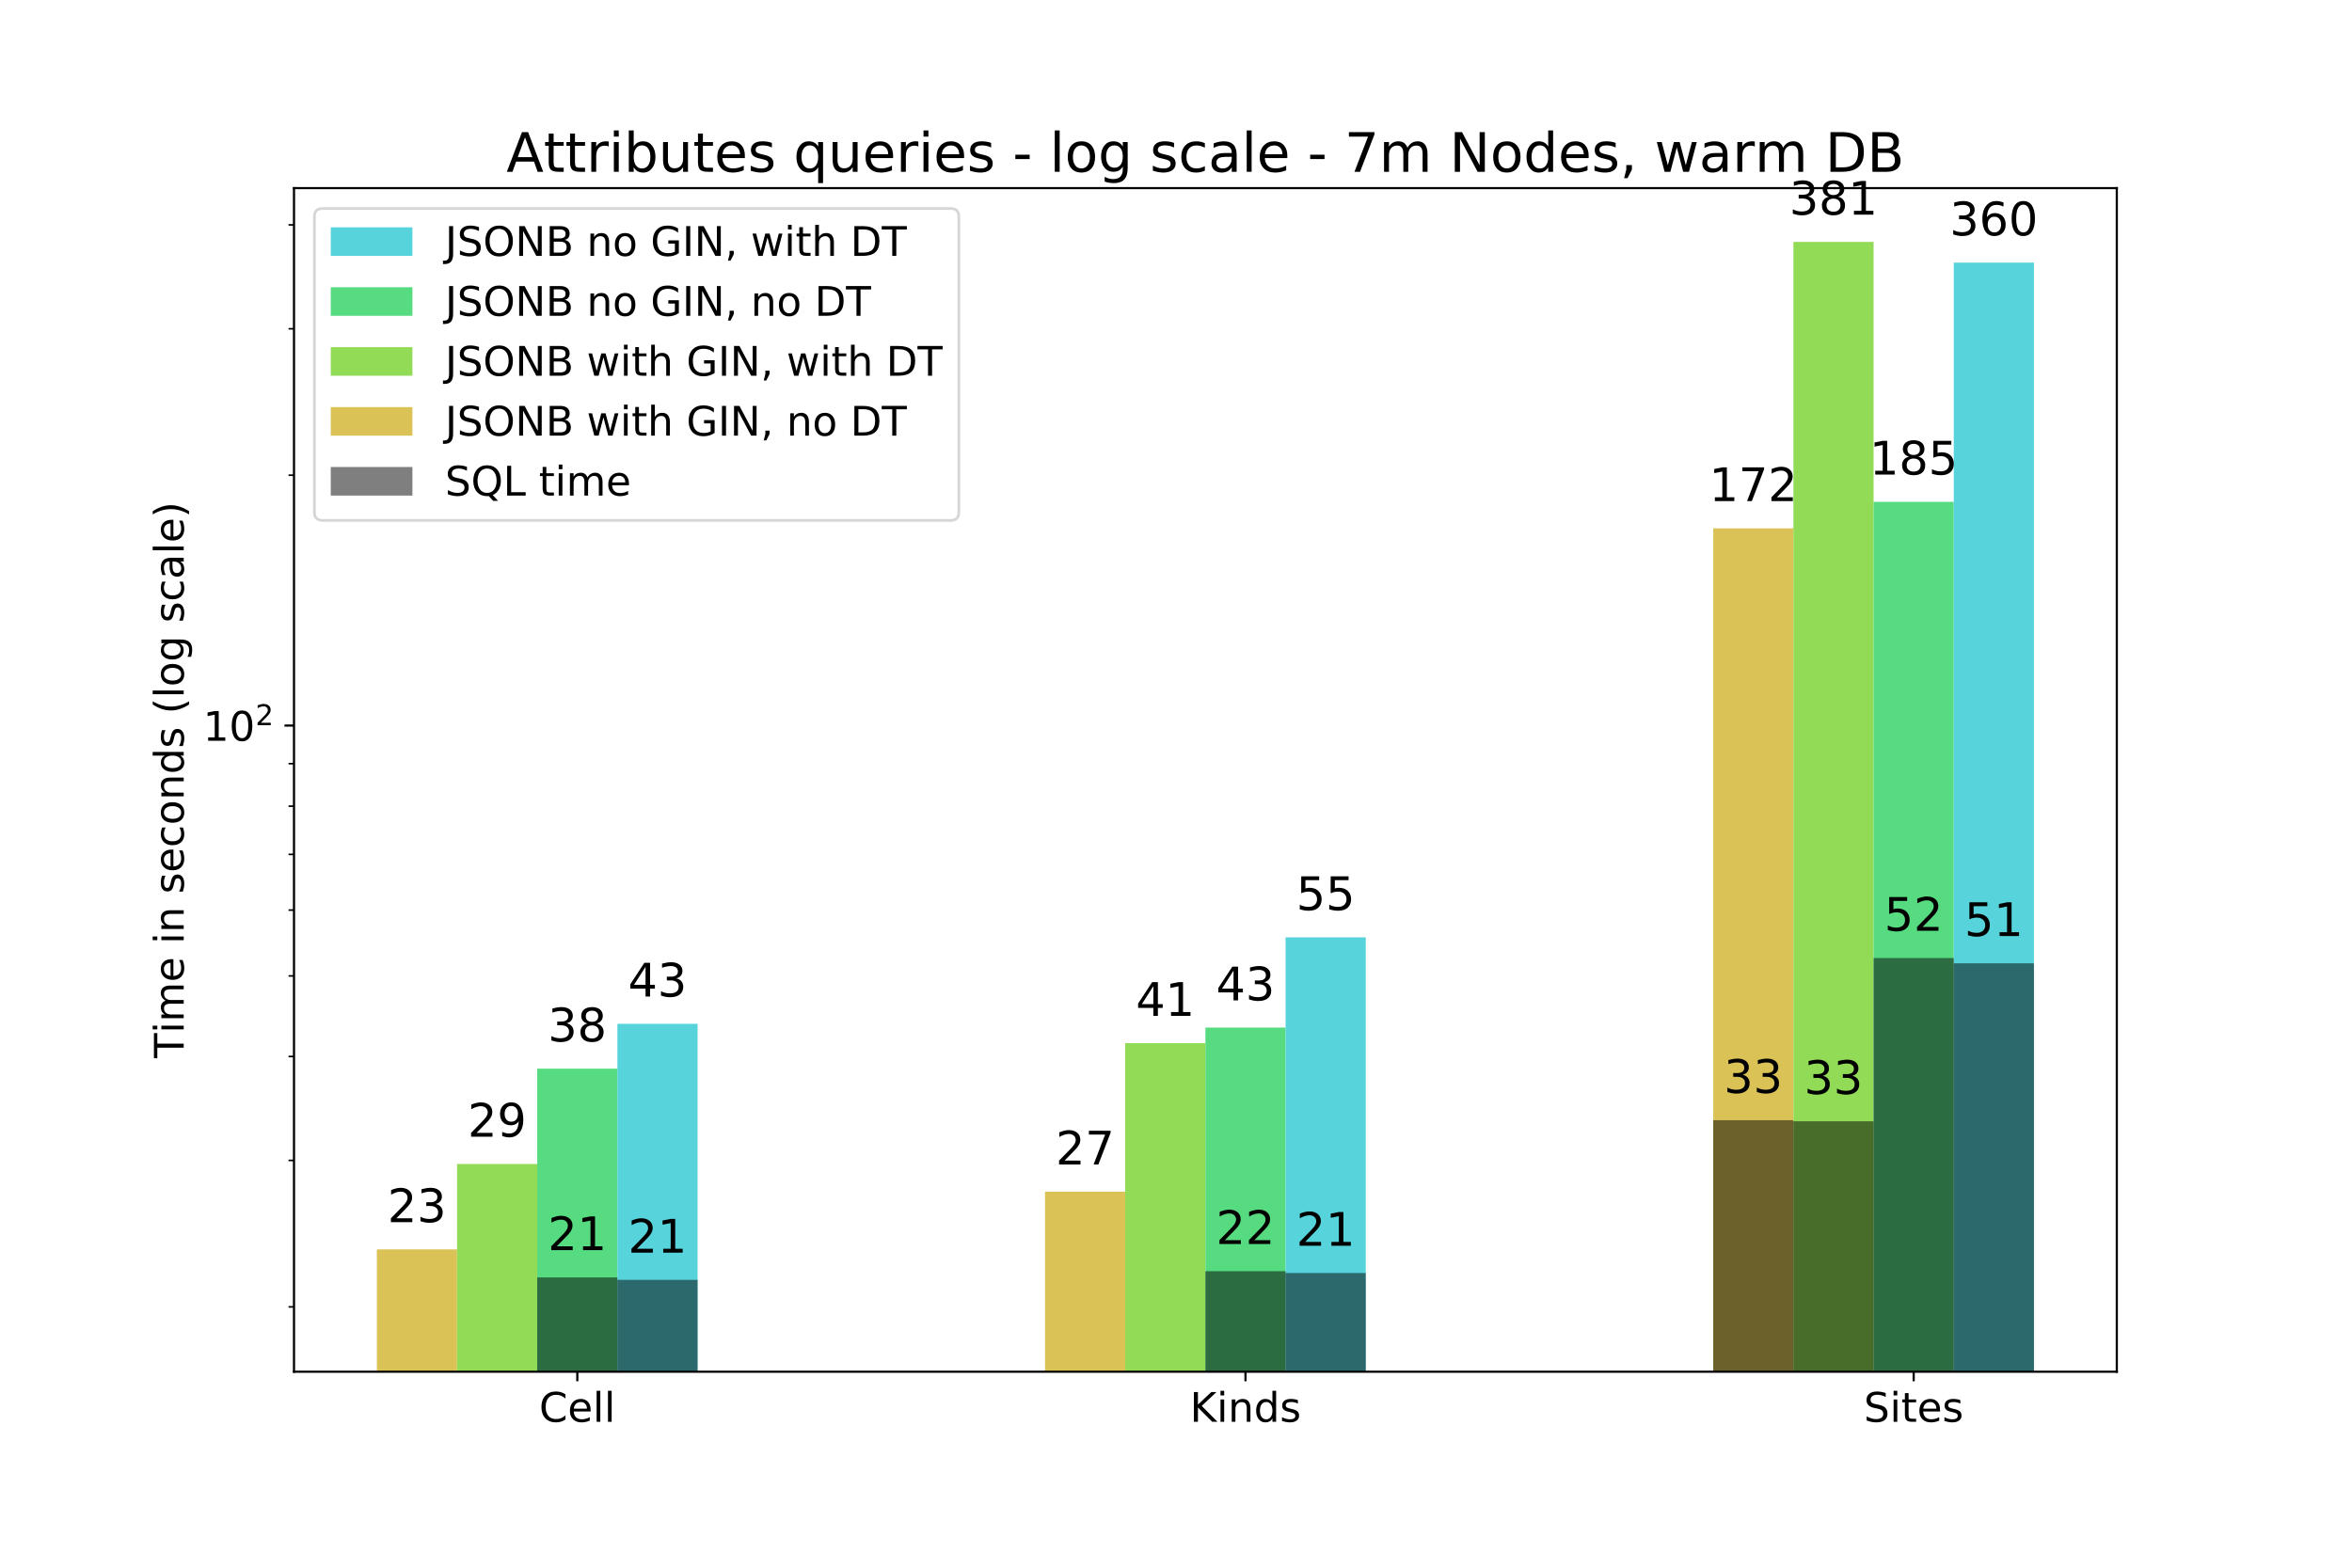 <?xml version="1.0" encoding="utf-8" standalone="no"?>
<!DOCTYPE svg PUBLIC "-//W3C//DTD SVG 1.1//EN"
  "http://www.w3.org/Graphics/SVG/1.1/DTD/svg11.dtd">
<!-- Created with matplotlib (http://matplotlib.org/) -->
<svg height="576pt" version="1.1" viewBox="0 0 864 576" width="864pt" xmlns="http://www.w3.org/2000/svg" xmlns:xlink="http://www.w3.org/1999/xlink">
 <defs>
  <style type="text/css">
*{stroke-linecap:butt;stroke-linejoin:round;}
  </style>
 </defs>
 <g id="figure_1">
  <g id="patch_1">
   <path d="M 0 576 
L 864 576 
L 864 0 
L 0 0 
z
" style="fill:#ffffff;"/>
  </g>
  <g id="axes_1">
   <g id="patch_2">
    <path d="M 108 504 
L 777.6 504 
L 777.6 69.12 
L 108 69.12 
z
" style="fill:#ffffff;"/>
   </g>
   <g id="patch_3">
    <path clip-path="url(#p2e374f2693)" d="M 138.436 306445.482 
L 167.891 306445.482 
L 167.891 459.052 
L 138.436 459.052 
z
" style="fill:#dbc257;"/>
   </g>
   <g id="patch_4">
    <path clip-path="url(#p2e374f2693)" d="M 383.891 306445.482 
L 413.345 306445.482 
L 413.345 437.856 
L 383.891 437.856 
z
" style="fill:#dbc257;"/>
   </g>
   <g id="patch_5">
    <path clip-path="url(#p2e374f2693)" d="M 629.345 306445.482 
L 658.8 306445.482 
L 658.8 194.124 
L 629.345 194.124 
z
" style="fill:#dbc257;"/>
   </g>
   <g id="patch_6">
    <path clip-path="url(#p2e374f2693)" d="M 167.891 306445.482 
L 197.345 306445.482 
L 197.345 427.662 
L 167.891 427.662 
z
" style="fill:#91db57;"/>
   </g>
   <g id="patch_7">
    <path clip-path="url(#p2e374f2693)" d="M 413.345 306445.482 
L 442.8 306445.482 
L 442.8 383.265 
L 413.345 383.265 
z
" style="fill:#91db57;"/>
   </g>
   <g id="patch_8">
    <path clip-path="url(#p2e374f2693)" d="M 658.8 306445.482 
L 688.255 306445.482 
L 688.255 88.887 
L 658.8 88.887 
z
" style="fill:#91db57;"/>
   </g>
   <g id="patch_9">
    <path clip-path="url(#p2e374f2693)" d="M 197.345 306445.482 
L 226.8 306445.482 
L 226.8 392.656 
L 197.345 392.656 
z
" style="fill:#57db80;"/>
   </g>
   <g id="patch_10">
    <path clip-path="url(#p2e374f2693)" d="M 442.8 306445.482 
L 472.255 306445.482 
L 472.255 377.566 
L 442.8 377.566 
z
" style="fill:#57db80;"/>
   </g>
   <g id="patch_11">
    <path clip-path="url(#p2e374f2693)" d="M 688.255 306445.482 
L 717.709 306445.482 
L 717.709 184.377 
L 688.255 184.377 
z
" style="fill:#57db80;"/>
   </g>
   <g id="patch_12">
    <path clip-path="url(#p2e374f2693)" d="M 226.8 306445.482 
L 256.255 306445.482 
L 256.255 376.17 
L 226.8 376.17 
z
" style="fill:#57d3db;"/>
   </g>
   <g id="patch_13">
    <path clip-path="url(#p2e374f2693)" d="M 472.255 306445.482 
L 501.709 306445.482 
L 501.709 344.39 
L 472.255 344.39 
z
" style="fill:#57d3db;"/>
   </g>
   <g id="patch_14">
    <path clip-path="url(#p2e374f2693)" d="M 717.709 306445.482 
L 747.164 306445.482 
L 747.164 96.495 
L 717.709 96.495 
z
" style="fill:#57d3db;"/>
   </g>
   <g id="patch_15">
    <path clip-path="url(#p2e374f2693)" d="M 138.436 306445.482 
L 167.891 306445.482 
L 167.891 638.998 
L 138.436 638.998 
z
" style="opacity:0.5;"/>
   </g>
   <g id="patch_16">
    <path clip-path="url(#p2e374f2693)" d="M 383.891 306445.482 
L 413.345 306445.482 
L 413.345 647.64 
L 383.891 647.64 
z
" style="opacity:0.5;"/>
   </g>
   <g id="patch_17">
    <path clip-path="url(#p2e374f2693)" d="M 629.345 306445.482 
L 658.8 306445.482 
L 658.8 411.584 
L 629.345 411.584 
z
" style="opacity:0.5;"/>
   </g>
   <g id="patch_18">
    <path clip-path="url(#p2e374f2693)" d="M 167.891 306445.482 
L 197.345 306445.482 
L 197.345 639.618 
L 167.891 639.618 
z
" style="opacity:0.5;"/>
   </g>
   <g id="patch_19">
    <path clip-path="url(#p2e374f2693)" d="M 413.345 306445.482 
L 442.8 306445.482 
L 442.8 641.357 
L 413.345 641.357 
z
" style="opacity:0.5;"/>
   </g>
   <g id="patch_20">
    <path clip-path="url(#p2e374f2693)" d="M 658.8 306445.482 
L 688.255 306445.482 
L 688.255 411.969 
L 658.8 411.969 
z
" style="opacity:0.5;"/>
   </g>
   <g id="patch_21">
    <path clip-path="url(#p2e374f2693)" d="M 197.345 306445.482 
L 226.8 306445.482 
L 226.8 469.339 
L 197.345 469.339 
z
" style="opacity:0.5;"/>
   </g>
   <g id="patch_22">
    <path clip-path="url(#p2e374f2693)" d="M 442.8 306445.482 
L 472.255 306445.482 
L 472.255 467.072 
L 442.8 467.072 
z
" style="opacity:0.5;"/>
   </g>
   <g id="patch_23">
    <path clip-path="url(#p2e374f2693)" d="M 688.255 306445.482 
L 717.709 306445.482 
L 717.709 352.002 
L 688.255 352.002 
z
" style="opacity:0.5;"/>
   </g>
   <g id="patch_24">
    <path clip-path="url(#p2e374f2693)" d="M 226.8 306445.482 
L 256.255 306445.482 
L 256.255 470.251 
L 226.8 470.251 
z
" style="opacity:0.5;"/>
   </g>
   <g id="patch_25">
    <path clip-path="url(#p2e374f2693)" d="M 472.255 306445.482 
L 501.709 306445.482 
L 501.709 467.726 
L 472.255 467.726 
z
" style="opacity:0.5;"/>
   </g>
   <g id="patch_26">
    <path clip-path="url(#p2e374f2693)" d="M 717.709 306445.482 
L 747.164 306445.482 
L 747.164 353.932 
L 717.709 353.932 
z
" style="opacity:0.5;"/>
   </g>
   <g id="matplotlib.axis_1">
    <g id="xtick_1">
     <g id="line2d_1">
      <defs>
       <path d="M 0 0 
L 0 3.5 
" id="m1b5b716f16" style="stroke:#000000;stroke-width:0.8;"/>
      </defs>
      <g>
       <use style="stroke:#000000;stroke-width:0.8;" x="212.073" xlink:href="#m1b5b716f16" y="504"/>
      </g>
     </g>
     <g id="text_1">
      <!-- Cell -->
      <defs>
       <path d="M 64.406 67.281 
L 64.406 56.891 
Q 59.422 61.531 53.781 63.812 
Q 48.141 66.109 41.797 66.109 
Q 29.297 66.109 22.656 58.469 
Q 16.016 50.828 16.016 36.375 
Q 16.016 21.969 22.656 14.328 
Q 29.297 6.688 41.797 6.688 
Q 48.141 6.688 53.781 8.984 
Q 59.422 11.281 64.406 15.922 
L 64.406 5.609 
Q 59.234 2.094 53.438 0.328 
Q 47.656 -1.422 41.219 -1.422 
Q 24.656 -1.422 15.125 8.703 
Q 5.609 18.844 5.609 36.375 
Q 5.609 53.953 15.125 64.078 
Q 24.656 74.219 41.219 74.219 
Q 47.75 74.219 53.531 72.484 
Q 59.328 70.75 64.406 67.281 
z
" id="DejaVuSans-43"/>
       <path d="M 56.203 29.594 
L 56.203 25.203 
L 14.891 25.203 
Q 15.484 15.922 20.484 11.062 
Q 25.484 6.203 34.422 6.203 
Q 39.594 6.203 44.453 7.469 
Q 49.312 8.734 54.109 11.281 
L 54.109 2.781 
Q 49.266 0.734 44.188 -0.344 
Q 39.109 -1.422 33.891 -1.422 
Q 20.797 -1.422 13.156 6.188 
Q 5.516 13.812 5.516 26.812 
Q 5.516 40.234 12.766 48.109 
Q 20.016 56 32.328 56 
Q 43.359 56 49.781 48.891 
Q 56.203 41.797 56.203 29.594 
z
M 47.219 32.234 
Q 47.125 39.594 43.094 43.984 
Q 39.062 48.391 32.422 48.391 
Q 24.906 48.391 20.391 44.141 
Q 15.875 39.891 15.188 32.172 
z
" id="DejaVuSans-65"/>
       <path d="M 9.422 75.984 
L 18.406 75.984 
L 18.406 0 
L 9.422 0 
z
" id="DejaVuSans-6c"/>
      </defs>
      <g transform="translate(198.054 522.398)scale(0.15 -0.15)">
       <use xlink:href="#DejaVuSans-43"/>
       <use x="69.824" xlink:href="#DejaVuSans-65"/>
       <use x="131.348" xlink:href="#DejaVuSans-6c"/>
       <use x="159.131" xlink:href="#DejaVuSans-6c"/>
      </g>
     </g>
    </g>
    <g id="xtick_2">
     <g id="line2d_2">
      <g>
       <use style="stroke:#000000;stroke-width:0.8;" x="457.527" xlink:href="#m1b5b716f16" y="504"/>
      </g>
     </g>
     <g id="text_2">
      <!-- Kinds -->
      <defs>
       <path d="M 9.812 72.906 
L 19.672 72.906 
L 19.672 42.094 
L 52.391 72.906 
L 65.094 72.906 
L 28.906 38.922 
L 67.672 0 
L 54.688 0 
L 19.672 35.109 
L 19.672 0 
L 9.812 0 
z
" id="DejaVuSans-4b"/>
       <path d="M 9.422 54.688 
L 18.406 54.688 
L 18.406 0 
L 9.422 0 
z
M 9.422 75.984 
L 18.406 75.984 
L 18.406 64.594 
L 9.422 64.594 
z
" id="DejaVuSans-69"/>
       <path d="M 54.891 33.016 
L 54.891 0 
L 45.906 0 
L 45.906 32.719 
Q 45.906 40.484 42.875 44.328 
Q 39.844 48.188 33.797 48.188 
Q 26.516 48.188 22.312 43.547 
Q 18.109 38.922 18.109 30.906 
L 18.109 0 
L 9.078 0 
L 9.078 54.688 
L 18.109 54.688 
L 18.109 46.188 
Q 21.344 51.125 25.703 53.562 
Q 30.078 56 35.797 56 
Q 45.219 56 50.047 50.172 
Q 54.891 44.344 54.891 33.016 
z
" id="DejaVuSans-6e"/>
       <path d="M 45.406 46.391 
L 45.406 75.984 
L 54.391 75.984 
L 54.391 0 
L 45.406 0 
L 45.406 8.203 
Q 42.578 3.328 38.25 0.953 
Q 33.938 -1.422 27.875 -1.422 
Q 17.969 -1.422 11.734 6.484 
Q 5.516 14.406 5.516 27.297 
Q 5.516 40.188 11.734 48.094 
Q 17.969 56 27.875 56 
Q 33.938 56 38.25 53.625 
Q 42.578 51.266 45.406 46.391 
z
M 14.797 27.297 
Q 14.797 17.391 18.875 11.75 
Q 22.953 6.109 30.078 6.109 
Q 37.203 6.109 41.297 11.75 
Q 45.406 17.391 45.406 27.297 
Q 45.406 37.203 41.297 42.844 
Q 37.203 48.484 30.078 48.484 
Q 22.953 48.484 18.875 42.844 
Q 14.797 37.203 14.797 27.297 
z
" id="DejaVuSans-64"/>
       <path d="M 44.281 53.078 
L 44.281 44.578 
Q 40.484 46.531 36.375 47.5 
Q 32.281 48.484 27.875 48.484 
Q 21.188 48.484 17.844 46.438 
Q 14.5 44.391 14.5 40.281 
Q 14.5 37.156 16.891 35.375 
Q 19.281 33.594 26.516 31.984 
L 29.594 31.297 
Q 39.156 29.25 43.188 25.516 
Q 47.219 21.781 47.219 15.094 
Q 47.219 7.469 41.188 3.016 
Q 35.156 -1.422 24.609 -1.422 
Q 20.219 -1.422 15.453 -0.562 
Q 10.688 0.297 5.422 2 
L 5.422 11.281 
Q 10.406 8.688 15.234 7.391 
Q 20.062 6.109 24.812 6.109 
Q 31.156 6.109 34.562 8.281 
Q 37.984 10.453 37.984 14.406 
Q 37.984 18.062 35.516 20.016 
Q 33.062 21.969 24.703 23.781 
L 21.578 24.516 
Q 13.234 26.266 9.516 29.906 
Q 5.812 33.547 5.812 39.891 
Q 5.812 47.609 11.281 51.797 
Q 16.75 56 26.812 56 
Q 31.781 56 36.172 55.266 
Q 40.578 54.547 44.281 53.078 
z
" id="DejaVuSans-73"/>
      </defs>
      <g transform="translate(437.104 522.398)scale(0.15 -0.15)">
       <use xlink:href="#DejaVuSans-4b"/>
       <use x="65.576" xlink:href="#DejaVuSans-69"/>
       <use x="93.359" xlink:href="#DejaVuSans-6e"/>
       <use x="156.738" xlink:href="#DejaVuSans-64"/>
       <use x="220.215" xlink:href="#DejaVuSans-73"/>
      </g>
     </g>
    </g>
    <g id="xtick_3">
     <g id="line2d_3">
      <g>
       <use style="stroke:#000000;stroke-width:0.8;" x="702.982" xlink:href="#m1b5b716f16" y="504"/>
      </g>
     </g>
     <g id="text_3">
      <!-- Sites -->
      <defs>
       <path d="M 53.516 70.516 
L 53.516 60.891 
Q 47.906 63.578 42.922 64.891 
Q 37.938 66.219 33.297 66.219 
Q 25.25 66.219 20.875 63.094 
Q 16.5 59.969 16.5 54.203 
Q 16.5 49.359 19.406 46.891 
Q 22.312 44.438 30.422 42.922 
L 36.375 41.703 
Q 47.406 39.594 52.656 34.297 
Q 57.906 29 57.906 20.125 
Q 57.906 9.516 50.797 4.047 
Q 43.703 -1.422 29.984 -1.422 
Q 24.812 -1.422 18.969 -0.25 
Q 13.141 0.922 6.891 3.219 
L 6.891 13.375 
Q 12.891 10.016 18.656 8.297 
Q 24.422 6.594 29.984 6.594 
Q 38.422 6.594 43.016 9.906 
Q 47.609 13.234 47.609 19.391 
Q 47.609 24.75 44.312 27.781 
Q 41.016 30.812 33.5 32.328 
L 27.484 33.5 
Q 16.453 35.688 11.516 40.375 
Q 6.594 45.062 6.594 53.422 
Q 6.594 63.094 13.406 68.656 
Q 20.219 74.219 32.172 74.219 
Q 37.312 74.219 42.625 73.281 
Q 47.953 72.359 53.516 70.516 
z
" id="DejaVuSans-53"/>
       <path d="M 18.312 70.219 
L 18.312 54.688 
L 36.812 54.688 
L 36.812 47.703 
L 18.312 47.703 
L 18.312 18.016 
Q 18.312 11.328 20.141 9.422 
Q 21.969 7.516 27.594 7.516 
L 36.812 7.516 
L 36.812 0 
L 27.594 0 
Q 17.188 0 13.234 3.875 
Q 9.281 7.766 9.281 18.016 
L 9.281 47.703 
L 2.688 47.703 
L 2.688 54.688 
L 9.281 54.688 
L 9.281 70.219 
z
" id="DejaVuSans-74"/>
      </defs>
      <g transform="translate(684.675 522.398)scale(0.15 -0.15)">
       <use xlink:href="#DejaVuSans-53"/>
       <use x="63.477" xlink:href="#DejaVuSans-69"/>
       <use x="91.26" xlink:href="#DejaVuSans-74"/>
       <use x="130.469" xlink:href="#DejaVuSans-65"/>
       <use x="191.992" xlink:href="#DejaVuSans-73"/>
      </g>
     </g>
    </g>
   </g>
   <g id="matplotlib.axis_2">
    <g id="ytick_1">
     <g id="line2d_4">
      <defs>
       <path d="M 0 0 
L -3.5 0 
" id="m710b1b54c2" style="stroke:#000000;stroke-width:0.8;"/>
      </defs>
      <g>
       <use style="stroke:#000000;stroke-width:0.8;" x="108" xlink:href="#m710b1b54c2" y="266.591"/>
      </g>
     </g>
     <g id="text_4">
      <!-- $\mathdefault{10^{2}}$ -->
      <defs>
       <path d="M 12.406 8.297 
L 28.516 8.297 
L 28.516 63.922 
L 10.984 60.406 
L 10.984 69.391 
L 28.422 72.906 
L 38.281 72.906 
L 38.281 8.297 
L 54.391 8.297 
L 54.391 0 
L 12.406 0 
z
" id="DejaVuSans-31"/>
       <path d="M 31.781 66.406 
Q 24.172 66.406 20.328 58.906 
Q 16.5 51.422 16.5 36.375 
Q 16.5 21.391 20.328 13.891 
Q 24.172 6.391 31.781 6.391 
Q 39.453 6.391 43.281 13.891 
Q 47.125 21.391 47.125 36.375 
Q 47.125 51.422 43.281 58.906 
Q 39.453 66.406 31.781 66.406 
z
M 31.781 74.219 
Q 44.047 74.219 50.516 64.516 
Q 56.984 54.828 56.984 36.375 
Q 56.984 17.969 50.516 8.266 
Q 44.047 -1.422 31.781 -1.422 
Q 19.531 -1.422 13.062 8.266 
Q 6.594 17.969 6.594 36.375 
Q 6.594 54.828 13.062 64.516 
Q 19.531 74.219 31.781 74.219 
z
" id="DejaVuSans-30"/>
       <path d="M 19.188 8.297 
L 53.609 8.297 
L 53.609 0 
L 7.328 0 
L 7.328 8.297 
Q 12.938 14.109 22.625 23.891 
Q 32.328 33.688 34.812 36.531 
Q 39.547 41.844 41.422 45.531 
Q 43.312 49.219 43.312 52.781 
Q 43.312 58.594 39.234 62.25 
Q 35.156 65.922 28.609 65.922 
Q 23.969 65.922 18.812 64.312 
Q 13.672 62.703 7.812 59.422 
L 7.812 69.391 
Q 13.766 71.781 18.938 73 
Q 24.125 74.219 28.422 74.219 
Q 39.75 74.219 46.484 68.547 
Q 53.219 62.891 53.219 53.422 
Q 53.219 48.922 51.531 44.891 
Q 49.859 40.875 45.406 35.406 
Q 44.188 33.984 37.641 27.219 
Q 31.109 20.453 19.188 8.297 
z
" id="DejaVuSans-32"/>
      </defs>
      <g transform="translate(74.6 272.29)scale(0.15 -0.15)">
       <use transform="translate(0 0.766)" xlink:href="#DejaVuSans-31"/>
       <use transform="translate(63.623 0.766)" xlink:href="#DejaVuSans-30"/>
       <use transform="translate(128.203 39.047)scale(0.7)" xlink:href="#DejaVuSans-32"/>
      </g>
     </g>
    </g>
    <g id="ytick_2">
     <g id="line2d_5">
      <defs>
       <path d="M 0 0 
L -2 0 
" id="m39a0694de6" style="stroke:#000000;stroke-width:0.6;"/>
      </defs>
      <g>
       <use style="stroke:#000000;stroke-width:0.6;" x="108" xlink:href="#m39a0694de6" y="480.174"/>
      </g>
     </g>
    </g>
    <g id="ytick_3">
     <g id="line2d_6">
      <g>
       <use style="stroke:#000000;stroke-width:0.6;" x="108" xlink:href="#m39a0694de6" y="426.366"/>
      </g>
     </g>
    </g>
    <g id="ytick_4">
     <g id="line2d_7">
      <g>
       <use style="stroke:#000000;stroke-width:0.6;" x="108" xlink:href="#m39a0694de6" y="388.189"/>
      </g>
     </g>
    </g>
    <g id="ytick_5">
     <g id="line2d_8">
      <g>
       <use style="stroke:#000000;stroke-width:0.6;" x="108" xlink:href="#m39a0694de6" y="358.577"/>
      </g>
     </g>
    </g>
    <g id="ytick_6">
     <g id="line2d_9">
      <g>
       <use style="stroke:#000000;stroke-width:0.6;" x="108" xlink:href="#m39a0694de6" y="334.381"/>
      </g>
     </g>
    </g>
    <g id="ytick_7">
     <g id="line2d_10">
      <g>
       <use style="stroke:#000000;stroke-width:0.6;" x="108" xlink:href="#m39a0694de6" y="313.925"/>
      </g>
     </g>
    </g>
    <g id="ytick_8">
     <g id="line2d_11">
      <g>
       <use style="stroke:#000000;stroke-width:0.6;" x="108" xlink:href="#m39a0694de6" y="296.204"/>
      </g>
     </g>
    </g>
    <g id="ytick_9">
     <g id="line2d_12">
      <g>
       <use style="stroke:#000000;stroke-width:0.6;" x="108" xlink:href="#m39a0694de6" y="280.573"/>
      </g>
     </g>
    </g>
    <g id="ytick_10">
     <g id="line2d_13">
      <g>
       <use style="stroke:#000000;stroke-width:0.6;" x="108" xlink:href="#m39a0694de6" y="174.606"/>
      </g>
     </g>
    </g>
    <g id="ytick_11">
     <g id="line2d_14">
      <g>
       <use style="stroke:#000000;stroke-width:0.6;" x="108" xlink:href="#m39a0694de6" y="120.799"/>
      </g>
     </g>
    </g>
    <g id="ytick_12">
     <g id="line2d_15">
      <g>
       <use style="stroke:#000000;stroke-width:0.6;" x="108" xlink:href="#m39a0694de6" y="82.621"/>
      </g>
     </g>
    </g>
    <g id="text_5">
     <!-- Time in seconds (log scale) -->
     <defs>
      <path d="M -0.297 72.906 
L 61.375 72.906 
L 61.375 64.594 
L 35.5 64.594 
L 35.5 0 
L 25.594 0 
L 25.594 64.594 
L -0.297 64.594 
z
" id="DejaVuSans-54"/>
      <path d="M 52 44.188 
Q 55.375 50.25 60.062 53.125 
Q 64.75 56 71.094 56 
Q 79.641 56 84.281 50.016 
Q 88.922 44.047 88.922 33.016 
L 88.922 0 
L 79.891 0 
L 79.891 32.719 
Q 79.891 40.578 77.094 44.375 
Q 74.312 48.188 68.609 48.188 
Q 61.625 48.188 57.562 43.547 
Q 53.516 38.922 53.516 30.906 
L 53.516 0 
L 44.484 0 
L 44.484 32.719 
Q 44.484 40.625 41.703 44.406 
Q 38.922 48.188 33.109 48.188 
Q 26.219 48.188 22.156 43.531 
Q 18.109 38.875 18.109 30.906 
L 18.109 0 
L 9.078 0 
L 9.078 54.688 
L 18.109 54.688 
L 18.109 46.188 
Q 21.188 51.219 25.484 53.609 
Q 29.781 56 35.688 56 
Q 41.656 56 45.828 52.969 
Q 50 49.953 52 44.188 
z
" id="DejaVuSans-6d"/>
      <path id="DejaVuSans-20"/>
      <path d="M 48.781 52.594 
L 48.781 44.188 
Q 44.969 46.297 41.141 47.344 
Q 37.312 48.391 33.406 48.391 
Q 24.656 48.391 19.812 42.844 
Q 14.984 37.312 14.984 27.297 
Q 14.984 17.281 19.812 11.734 
Q 24.656 6.203 33.406 6.203 
Q 37.312 6.203 41.141 7.25 
Q 44.969 8.297 48.781 10.406 
L 48.781 2.094 
Q 45.016 0.344 40.984 -0.531 
Q 36.969 -1.422 32.422 -1.422 
Q 20.062 -1.422 12.781 6.344 
Q 5.516 14.109 5.516 27.297 
Q 5.516 40.672 12.859 48.328 
Q 20.219 56 33.016 56 
Q 37.156 56 41.109 55.141 
Q 45.062 54.297 48.781 52.594 
z
" id="DejaVuSans-63"/>
      <path d="M 30.609 48.391 
Q 23.391 48.391 19.188 42.75 
Q 14.984 37.109 14.984 27.297 
Q 14.984 17.484 19.156 11.844 
Q 23.344 6.203 30.609 6.203 
Q 37.797 6.203 41.984 11.859 
Q 46.188 17.531 46.188 27.297 
Q 46.188 37.016 41.984 42.703 
Q 37.797 48.391 30.609 48.391 
z
M 30.609 56 
Q 42.328 56 49.016 48.375 
Q 55.719 40.766 55.719 27.297 
Q 55.719 13.875 49.016 6.219 
Q 42.328 -1.422 30.609 -1.422 
Q 18.844 -1.422 12.172 6.219 
Q 5.516 13.875 5.516 27.297 
Q 5.516 40.766 12.172 48.375 
Q 18.844 56 30.609 56 
z
" id="DejaVuSans-6f"/>
      <path d="M 31 75.875 
Q 24.469 64.656 21.281 53.656 
Q 18.109 42.672 18.109 31.391 
Q 18.109 20.125 21.312 9.062 
Q 24.516 -2 31 -13.188 
L 23.188 -13.188 
Q 15.875 -1.703 12.234 9.375 
Q 8.594 20.453 8.594 31.391 
Q 8.594 42.281 12.203 53.312 
Q 15.828 64.359 23.188 75.875 
z
" id="DejaVuSans-28"/>
      <path d="M 45.406 27.984 
Q 45.406 37.75 41.375 43.109 
Q 37.359 48.484 30.078 48.484 
Q 22.859 48.484 18.828 43.109 
Q 14.797 37.75 14.797 27.984 
Q 14.797 18.266 18.828 12.891 
Q 22.859 7.516 30.078 7.516 
Q 37.359 7.516 41.375 12.891 
Q 45.406 18.266 45.406 27.984 
z
M 54.391 6.781 
Q 54.391 -7.172 48.188 -13.984 
Q 42 -20.797 29.203 -20.797 
Q 24.469 -20.797 20.266 -20.094 
Q 16.062 -19.391 12.109 -17.922 
L 12.109 -9.188 
Q 16.062 -11.328 19.922 -12.344 
Q 23.781 -13.375 27.781 -13.375 
Q 36.625 -13.375 41.016 -8.766 
Q 45.406 -4.156 45.406 5.172 
L 45.406 9.625 
Q 42.625 4.781 38.281 2.391 
Q 33.938 0 27.875 0 
Q 17.828 0 11.672 7.656 
Q 5.516 15.328 5.516 27.984 
Q 5.516 40.672 11.672 48.328 
Q 17.828 56 27.875 56 
Q 33.938 56 38.281 53.609 
Q 42.625 51.219 45.406 46.391 
L 45.406 54.688 
L 54.391 54.688 
z
" id="DejaVuSans-67"/>
      <path d="M 34.281 27.484 
Q 23.391 27.484 19.188 25 
Q 14.984 22.516 14.984 16.5 
Q 14.984 11.719 18.141 8.906 
Q 21.297 6.109 26.703 6.109 
Q 34.188 6.109 38.703 11.406 
Q 43.219 16.703 43.219 25.484 
L 43.219 27.484 
z
M 52.203 31.203 
L 52.203 0 
L 43.219 0 
L 43.219 8.297 
Q 40.141 3.328 35.547 0.953 
Q 30.953 -1.422 24.312 -1.422 
Q 15.922 -1.422 10.953 3.297 
Q 6 8.016 6 15.922 
Q 6 25.141 12.172 29.828 
Q 18.359 34.516 30.609 34.516 
L 43.219 34.516 
L 43.219 35.406 
Q 43.219 41.609 39.141 45 
Q 35.062 48.391 27.688 48.391 
Q 23 48.391 18.547 47.266 
Q 14.109 46.141 10.016 43.891 
L 10.016 52.203 
Q 14.938 54.109 19.578 55.047 
Q 24.219 56 28.609 56 
Q 40.484 56 46.344 49.844 
Q 52.203 43.703 52.203 31.203 
z
" id="DejaVuSans-61"/>
      <path d="M 8.016 75.875 
L 15.828 75.875 
Q 23.141 64.359 26.781 53.312 
Q 30.422 42.281 30.422 31.391 
Q 30.422 20.453 26.781 9.375 
Q 23.141 -1.703 15.828 -13.188 
L 8.016 -13.188 
Q 14.5 -2 17.703 9.062 
Q 20.906 20.125 20.906 31.391 
Q 20.906 42.672 17.703 53.656 
Q 14.5 64.656 8.016 75.875 
z
" id="DejaVuSans-29"/>
     </defs>
     <g transform="translate(67.48 388.78)rotate(-90)scale(0.15 -0.15)">
      <use xlink:href="#DejaVuSans-54"/>
      <use x="61.037" xlink:href="#DejaVuSans-69"/>
      <use x="88.82" xlink:href="#DejaVuSans-6d"/>
      <use x="186.232" xlink:href="#DejaVuSans-65"/>
      <use x="247.756" xlink:href="#DejaVuSans-20"/>
      <use x="279.543" xlink:href="#DejaVuSans-69"/>
      <use x="307.326" xlink:href="#DejaVuSans-6e"/>
      <use x="370.705" xlink:href="#DejaVuSans-20"/>
      <use x="402.492" xlink:href="#DejaVuSans-73"/>
      <use x="454.592" xlink:href="#DejaVuSans-65"/>
      <use x="516.115" xlink:href="#DejaVuSans-63"/>
      <use x="571.096" xlink:href="#DejaVuSans-6f"/>
      <use x="632.277" xlink:href="#DejaVuSans-6e"/>
      <use x="695.656" xlink:href="#DejaVuSans-64"/>
      <use x="759.133" xlink:href="#DejaVuSans-73"/>
      <use x="811.232" xlink:href="#DejaVuSans-20"/>
      <use x="843.02" xlink:href="#DejaVuSans-28"/>
      <use x="882.033" xlink:href="#DejaVuSans-6c"/>
      <use x="909.816" xlink:href="#DejaVuSans-6f"/>
      <use x="970.998" xlink:href="#DejaVuSans-67"/>
      <use x="1034.475" xlink:href="#DejaVuSans-20"/>
      <use x="1066.262" xlink:href="#DejaVuSans-73"/>
      <use x="1118.361" xlink:href="#DejaVuSans-63"/>
      <use x="1173.342" xlink:href="#DejaVuSans-61"/>
      <use x="1234.621" xlink:href="#DejaVuSans-6c"/>
      <use x="1262.404" xlink:href="#DejaVuSans-65"/>
      <use x="1323.928" xlink:href="#DejaVuSans-29"/>
     </g>
    </g>
   </g>
   <g id="patch_27">
    <path d="M 108 504 
L 108 69.12 
" style="fill:none;stroke:#000000;stroke-linecap:square;stroke-linejoin:miter;stroke-width:0.8;"/>
   </g>
   <g id="patch_28">
    <path d="M 777.6 504 
L 777.6 69.12 
" style="fill:none;stroke:#000000;stroke-linecap:square;stroke-linejoin:miter;stroke-width:0.8;"/>
   </g>
   <g id="patch_29">
    <path d="M 108 504 
L 777.6 504 
" style="fill:none;stroke:#000000;stroke-linecap:square;stroke-linejoin:miter;stroke-width:0.8;"/>
   </g>
   <g id="patch_30">
    <path d="M 108 69.12 
L 777.6 69.12 
" style="fill:none;stroke:#000000;stroke-linecap:square;stroke-linejoin:miter;stroke-width:0.8;"/>
   </g>
   <g id="text_6">
    <!-- 23 -->
    <defs>
     <path d="M 40.578 39.312 
Q 47.656 37.797 51.625 33 
Q 55.609 28.219 55.609 21.188 
Q 55.609 10.406 48.188 4.484 
Q 40.766 -1.422 27.094 -1.422 
Q 22.516 -1.422 17.656 -0.516 
Q 12.797 0.391 7.625 2.203 
L 7.625 11.719 
Q 11.719 9.328 16.594 8.109 
Q 21.484 6.891 26.812 6.891 
Q 36.078 6.891 40.938 10.547 
Q 45.797 14.203 45.797 21.188 
Q 45.797 27.641 41.281 31.266 
Q 36.766 34.906 28.719 34.906 
L 20.219 34.906 
L 20.219 43.016 
L 29.109 43.016 
Q 36.375 43.016 40.234 45.922 
Q 44.094 48.828 44.094 54.297 
Q 44.094 59.906 40.109 62.906 
Q 36.141 65.922 28.719 65.922 
Q 24.656 65.922 20.016 65.031 
Q 15.375 64.156 9.812 62.312 
L 9.812 71.094 
Q 15.438 72.656 20.344 73.438 
Q 25.25 74.219 29.594 74.219 
Q 40.828 74.219 47.359 69.109 
Q 53.906 64.016 53.906 55.328 
Q 53.906 49.266 50.438 45.094 
Q 46.969 40.922 40.578 39.312 
z
" id="DejaVuSans-33"/>
    </defs>
    <g transform="translate(142.347 449.042)scale(0.17 -0.17)">
     <use xlink:href="#DejaVuSans-32"/>
     <use x="63.623" xlink:href="#DejaVuSans-33"/>
    </g>
   </g>
   <g id="text_7">
    <!-- 27 -->
    <defs>
     <path d="M 8.203 72.906 
L 55.078 72.906 
L 55.078 68.703 
L 28.609 0 
L 18.312 0 
L 43.219 64.594 
L 8.203 64.594 
z
" id="DejaVuSans-37"/>
    </defs>
    <g transform="translate(387.802 427.846)scale(0.17 -0.17)">
     <use xlink:href="#DejaVuSans-32"/>
     <use x="63.623" xlink:href="#DejaVuSans-37"/>
    </g>
   </g>
   <g id="text_8">
    <!-- 172 -->
    <g transform="translate(627.848 184.114)scale(0.17 -0.17)">
     <use xlink:href="#DejaVuSans-31"/>
     <use x="63.623" xlink:href="#DejaVuSans-37"/>
     <use x="127.246" xlink:href="#DejaVuSans-32"/>
    </g>
   </g>
   <g id="text_9">
    <!-- 6 -->
    <defs>
     <path d="M 33.016 40.375 
Q 26.375 40.375 22.484 35.828 
Q 18.609 31.297 18.609 23.391 
Q 18.609 15.531 22.484 10.953 
Q 26.375 6.391 33.016 6.391 
Q 39.656 6.391 43.531 10.953 
Q 47.406 15.531 47.406 23.391 
Q 47.406 31.297 43.531 35.828 
Q 39.656 40.375 33.016 40.375 
z
M 52.594 71.297 
L 52.594 62.312 
Q 48.875 64.062 45.094 64.984 
Q 41.312 65.922 37.594 65.922 
Q 27.828 65.922 22.672 59.328 
Q 17.531 52.734 16.797 39.406 
Q 19.672 43.656 24.016 45.922 
Q 28.375 48.188 33.594 48.188 
Q 44.578 48.188 50.953 41.516 
Q 57.328 34.859 57.328 23.391 
Q 57.328 12.156 50.688 5.359 
Q 44.047 -1.422 33.016 -1.422 
Q 20.359 -1.422 13.672 8.266 
Q 6.984 17.969 6.984 36.375 
Q 6.984 53.656 15.188 63.938 
Q 23.391 74.219 37.203 74.219 
Q 40.922 74.219 44.703 73.484 
Q 48.484 72.75 52.594 71.297 
z
" id="DejaVuSans-36"/>
    </defs>
    <g transform="translate(147.756 628.988)scale(0.17 -0.17)">
     <use xlink:href="#DejaVuSans-36"/>
    </g>
   </g>
   <g id="text_10">
    <!-- 5 -->
    <defs>
     <path d="M 10.797 72.906 
L 49.516 72.906 
L 49.516 64.594 
L 19.828 64.594 
L 19.828 46.734 
Q 21.969 47.469 24.109 47.828 
Q 26.266 48.188 28.422 48.188 
Q 40.625 48.188 47.75 41.5 
Q 54.891 34.812 54.891 23.391 
Q 54.891 11.625 47.562 5.094 
Q 40.234 -1.422 26.906 -1.422 
Q 22.312 -1.422 17.547 -0.641 
Q 12.797 0.141 7.719 1.703 
L 7.719 11.625 
Q 12.109 9.234 16.797 8.062 
Q 21.484 6.891 26.703 6.891 
Q 35.156 6.891 40.078 11.328 
Q 45.016 15.766 45.016 23.391 
Q 45.016 31 40.078 35.438 
Q 35.156 39.891 26.703 39.891 
Q 22.75 39.891 18.812 39.016 
Q 14.891 38.141 10.797 36.281 
z
" id="DejaVuSans-35"/>
    </defs>
    <g transform="translate(393.21 637.63)scale(0.17 -0.17)">
     <use xlink:href="#DejaVuSans-35"/>
    </g>
   </g>
   <g id="text_11">
    <!-- 33 -->
    <g transform="translate(633.256 401.574)scale(0.17 -0.17)">
     <use xlink:href="#DejaVuSans-33"/>
     <use x="63.623" xlink:href="#DejaVuSans-33"/>
    </g>
   </g>
   <g id="text_12">
    <!-- 29 -->
    <defs>
     <path d="M 10.984 1.516 
L 10.984 10.5 
Q 14.703 8.734 18.5 7.812 
Q 22.312 6.891 25.984 6.891 
Q 35.75 6.891 40.891 13.453 
Q 46.047 20.016 46.781 33.406 
Q 43.953 29.203 39.594 26.953 
Q 35.25 24.703 29.984 24.703 
Q 19.047 24.703 12.672 31.312 
Q 6.297 37.938 6.297 49.422 
Q 6.297 60.641 12.938 67.422 
Q 19.578 74.219 30.609 74.219 
Q 43.266 74.219 49.922 64.516 
Q 56.594 54.828 56.594 36.375 
Q 56.594 19.141 48.406 8.859 
Q 40.234 -1.422 26.422 -1.422 
Q 22.703 -1.422 18.891 -0.688 
Q 15.094 0.047 10.984 1.516 
z
M 30.609 32.422 
Q 37.25 32.422 41.125 36.953 
Q 45.016 41.5 45.016 49.422 
Q 45.016 57.281 41.125 61.844 
Q 37.25 66.406 30.609 66.406 
Q 23.969 66.406 20.094 61.844 
Q 16.219 57.281 16.219 49.422 
Q 16.219 41.5 20.094 36.953 
Q 23.969 32.422 30.609 32.422 
z
" id="DejaVuSans-39"/>
    </defs>
    <g transform="translate(171.802 417.652)scale(0.17 -0.17)">
     <use xlink:href="#DejaVuSans-32"/>
     <use x="63.623" xlink:href="#DejaVuSans-39"/>
    </g>
   </g>
   <g id="text_13">
    <!-- 41 -->
    <defs>
     <path d="M 37.797 64.312 
L 12.891 25.391 
L 37.797 25.391 
z
M 35.203 72.906 
L 47.609 72.906 
L 47.609 25.391 
L 58.016 25.391 
L 58.016 17.188 
L 47.609 17.188 
L 47.609 0 
L 37.797 0 
L 37.797 17.188 
L 4.891 17.188 
L 4.891 26.703 
z
" id="DejaVuSans-34"/>
    </defs>
    <g transform="translate(417.256 373.254)scale(0.17 -0.17)">
     <use xlink:href="#DejaVuSans-34"/>
     <use x="63.623" xlink:href="#DejaVuSans-31"/>
    </g>
   </g>
   <g id="text_14">
    <!-- 381 -->
    <defs>
     <path d="M 31.781 34.625 
Q 24.75 34.625 20.719 30.859 
Q 16.703 27.094 16.703 20.516 
Q 16.703 13.922 20.719 10.156 
Q 24.75 6.391 31.781 6.391 
Q 38.812 6.391 42.859 10.172 
Q 46.922 13.969 46.922 20.516 
Q 46.922 27.094 42.891 30.859 
Q 38.875 34.625 31.781 34.625 
z
M 21.922 38.812 
Q 15.578 40.375 12.031 44.719 
Q 8.5 49.078 8.5 55.328 
Q 8.5 64.062 14.719 69.141 
Q 20.953 74.219 31.781 74.219 
Q 42.672 74.219 48.875 69.141 
Q 55.078 64.062 55.078 55.328 
Q 55.078 49.078 51.531 44.719 
Q 48 40.375 41.703 38.812 
Q 48.828 37.156 52.797 32.312 
Q 56.781 27.484 56.781 20.516 
Q 56.781 9.906 50.312 4.234 
Q 43.844 -1.422 31.781 -1.422 
Q 19.734 -1.422 13.25 4.234 
Q 6.781 9.906 6.781 20.516 
Q 6.781 27.484 10.781 32.312 
Q 14.797 37.156 21.922 38.812 
z
M 18.312 54.391 
Q 18.312 48.734 21.844 45.562 
Q 25.391 42.391 31.781 42.391 
Q 38.141 42.391 41.719 45.562 
Q 45.312 48.734 45.312 54.391 
Q 45.312 60.062 41.719 63.234 
Q 38.141 66.406 31.781 66.406 
Q 25.391 66.406 21.844 63.234 
Q 18.312 60.062 18.312 54.391 
z
" id="DejaVuSans-38"/>
    </defs>
    <g transform="translate(657.303 78.877)scale(0.17 -0.17)">
     <use xlink:href="#DejaVuSans-33"/>
     <use x="63.623" xlink:href="#DejaVuSans-38"/>
     <use x="127.246" xlink:href="#DejaVuSans-31"/>
    </g>
   </g>
   <g id="text_15">
    <!-- 6 -->
    <g transform="translate(177.21 629.608)scale(0.17 -0.17)">
     <use xlink:href="#DejaVuSans-36"/>
    </g>
   </g>
   <g id="text_16">
    <!-- 5 -->
    <g transform="translate(422.665 631.347)scale(0.17 -0.17)">
     <use xlink:href="#DejaVuSans-35"/>
    </g>
   </g>
   <g id="text_17">
    <!-- 33 -->
    <g transform="translate(662.711 401.959)scale(0.17 -0.17)">
     <use xlink:href="#DejaVuSans-33"/>
     <use x="63.623" xlink:href="#DejaVuSans-33"/>
    </g>
   </g>
   <g id="text_18">
    <!-- 38 -->
    <g transform="translate(201.256 382.646)scale(0.17 -0.17)">
     <use xlink:href="#DejaVuSans-33"/>
     <use x="63.623" xlink:href="#DejaVuSans-38"/>
    </g>
   </g>
   <g id="text_19">
    <!-- 43 -->
    <g transform="translate(446.711 367.556)scale(0.17 -0.17)">
     <use xlink:href="#DejaVuSans-34"/>
     <use x="63.623" xlink:href="#DejaVuSans-33"/>
    </g>
   </g>
   <g id="text_20">
    <!-- 185 -->
    <g transform="translate(686.757 174.366)scale(0.17 -0.17)">
     <use xlink:href="#DejaVuSans-31"/>
     <use x="63.623" xlink:href="#DejaVuSans-38"/>
     <use x="127.246" xlink:href="#DejaVuSans-35"/>
    </g>
   </g>
   <g id="text_21">
    <!-- 21 -->
    <g transform="translate(201.256 459.328)scale(0.17 -0.17)">
     <use xlink:href="#DejaVuSans-32"/>
     <use x="63.623" xlink:href="#DejaVuSans-31"/>
    </g>
   </g>
   <g id="text_22">
    <!-- 22 -->
    <g transform="translate(446.711 457.062)scale(0.17 -0.17)">
     <use xlink:href="#DejaVuSans-32"/>
     <use x="63.623" xlink:href="#DejaVuSans-32"/>
    </g>
   </g>
   <g id="text_23">
    <!-- 52 -->
    <g transform="translate(692.166 341.991)scale(0.17 -0.17)">
     <use xlink:href="#DejaVuSans-35"/>
     <use x="63.623" xlink:href="#DejaVuSans-32"/>
    </g>
   </g>
   <g id="text_24">
    <!-- 43 -->
    <g transform="translate(230.711 366.16)scale(0.17 -0.17)">
     <use xlink:href="#DejaVuSans-34"/>
     <use x="63.623" xlink:href="#DejaVuSans-33"/>
    </g>
   </g>
   <g id="text_25">
    <!-- 55 -->
    <g transform="translate(476.166 334.38)scale(0.17 -0.17)">
     <use xlink:href="#DejaVuSans-35"/>
     <use x="63.623" xlink:href="#DejaVuSans-35"/>
    </g>
   </g>
   <g id="text_26">
    <!-- 360 -->
    <g transform="translate(716.212 86.485)scale(0.17 -0.17)">
     <use xlink:href="#DejaVuSans-33"/>
     <use x="63.623" xlink:href="#DejaVuSans-36"/>
     <use x="127.246" xlink:href="#DejaVuSans-30"/>
    </g>
   </g>
   <g id="text_27">
    <!-- 21 -->
    <g transform="translate(230.711 460.24)scale(0.17 -0.17)">
     <use xlink:href="#DejaVuSans-32"/>
     <use x="63.623" xlink:href="#DejaVuSans-31"/>
    </g>
   </g>
   <g id="text_28">
    <!-- 21 -->
    <g transform="translate(476.166 457.716)scale(0.17 -0.17)">
     <use xlink:href="#DejaVuSans-32"/>
     <use x="63.623" xlink:href="#DejaVuSans-31"/>
    </g>
   </g>
   <g id="text_29">
    <!-- 51 -->
    <g transform="translate(721.62 343.922)scale(0.17 -0.17)">
     <use xlink:href="#DejaVuSans-35"/>
     <use x="63.623" xlink:href="#DejaVuSans-31"/>
    </g>
   </g>
   <g id="text_30">
    <!-- Attributes queries - log scale - 7m Nodes, warm DB -->
    <defs>
     <path d="M 34.188 63.188 
L 20.797 26.906 
L 47.609 26.906 
z
M 28.609 72.906 
L 39.797 72.906 
L 67.578 0 
L 57.328 0 
L 50.688 18.703 
L 17.828 18.703 
L 11.188 0 
L 0.781 0 
z
" id="DejaVuSans-41"/>
     <path d="M 41.109 46.297 
Q 39.594 47.172 37.812 47.578 
Q 36.031 48 33.891 48 
Q 26.266 48 22.188 43.047 
Q 18.109 38.094 18.109 28.812 
L 18.109 0 
L 9.078 0 
L 9.078 54.688 
L 18.109 54.688 
L 18.109 46.188 
Q 20.953 51.172 25.484 53.578 
Q 30.031 56 36.531 56 
Q 37.453 56 38.578 55.875 
Q 39.703 55.766 41.062 55.516 
z
" id="DejaVuSans-72"/>
     <path d="M 48.688 27.297 
Q 48.688 37.203 44.609 42.844 
Q 40.531 48.484 33.406 48.484 
Q 26.266 48.484 22.188 42.844 
Q 18.109 37.203 18.109 27.297 
Q 18.109 17.391 22.188 11.75 
Q 26.266 6.109 33.406 6.109 
Q 40.531 6.109 44.609 11.75 
Q 48.688 17.391 48.688 27.297 
z
M 18.109 46.391 
Q 20.953 51.266 25.266 53.625 
Q 29.594 56 35.594 56 
Q 45.562 56 51.781 48.094 
Q 58.016 40.188 58.016 27.297 
Q 58.016 14.406 51.781 6.484 
Q 45.562 -1.422 35.594 -1.422 
Q 29.594 -1.422 25.266 0.953 
Q 20.953 3.328 18.109 8.203 
L 18.109 0 
L 9.078 0 
L 9.078 75.984 
L 18.109 75.984 
z
" id="DejaVuSans-62"/>
     <path d="M 8.5 21.578 
L 8.5 54.688 
L 17.484 54.688 
L 17.484 21.922 
Q 17.484 14.156 20.5 10.266 
Q 23.531 6.391 29.594 6.391 
Q 36.859 6.391 41.078 11.031 
Q 45.312 15.672 45.312 23.688 
L 45.312 54.688 
L 54.297 54.688 
L 54.297 0 
L 45.312 0 
L 45.312 8.406 
Q 42.047 3.422 37.719 1 
Q 33.406 -1.422 27.688 -1.422 
Q 18.266 -1.422 13.375 4.438 
Q 8.5 10.297 8.5 21.578 
z
M 31.109 56 
z
" id="DejaVuSans-75"/>
     <path d="M 14.797 27.297 
Q 14.797 17.391 18.875 11.75 
Q 22.953 6.109 30.078 6.109 
Q 37.203 6.109 41.297 11.75 
Q 45.406 17.391 45.406 27.297 
Q 45.406 37.203 41.297 42.844 
Q 37.203 48.484 30.078 48.484 
Q 22.953 48.484 18.875 42.844 
Q 14.797 37.203 14.797 27.297 
z
M 45.406 8.203 
Q 42.578 3.328 38.25 0.953 
Q 33.938 -1.422 27.875 -1.422 
Q 17.969 -1.422 11.734 6.484 
Q 5.516 14.406 5.516 27.297 
Q 5.516 40.188 11.734 48.094 
Q 17.969 56 27.875 56 
Q 33.938 56 38.25 53.625 
Q 42.578 51.266 45.406 46.391 
L 45.406 54.688 
L 54.391 54.688 
L 54.391 -20.797 
L 45.406 -20.797 
z
" id="DejaVuSans-71"/>
     <path d="M 4.891 31.391 
L 31.203 31.391 
L 31.203 23.391 
L 4.891 23.391 
z
" id="DejaVuSans-2d"/>
     <path d="M 9.812 72.906 
L 23.094 72.906 
L 55.422 11.922 
L 55.422 72.906 
L 64.984 72.906 
L 64.984 0 
L 51.703 0 
L 19.391 60.984 
L 19.391 0 
L 9.812 0 
z
" id="DejaVuSans-4e"/>
     <path d="M 11.719 12.406 
L 22.016 12.406 
L 22.016 4 
L 14.016 -11.625 
L 7.719 -11.625 
L 11.719 4 
z
" id="DejaVuSans-2c"/>
     <path d="M 4.203 54.688 
L 13.188 54.688 
L 24.422 12.016 
L 35.594 54.688 
L 46.188 54.688 
L 57.422 12.016 
L 68.609 54.688 
L 77.594 54.688 
L 63.281 0 
L 52.688 0 
L 40.922 44.828 
L 29.109 0 
L 18.5 0 
z
" id="DejaVuSans-77"/>
     <path d="M 19.672 64.797 
L 19.672 8.109 
L 31.594 8.109 
Q 46.688 8.109 53.688 14.938 
Q 60.688 21.781 60.688 36.531 
Q 60.688 51.172 53.688 57.984 
Q 46.688 64.797 31.594 64.797 
z
M 9.812 72.906 
L 30.078 72.906 
Q 51.266 72.906 61.172 64.094 
Q 71.094 55.281 71.094 36.531 
Q 71.094 17.672 61.125 8.828 
Q 51.172 0 30.078 0 
L 9.812 0 
z
" id="DejaVuSans-44"/>
     <path d="M 19.672 34.812 
L 19.672 8.109 
L 35.5 8.109 
Q 43.453 8.109 47.281 11.406 
Q 51.125 14.703 51.125 21.484 
Q 51.125 28.328 47.281 31.562 
Q 43.453 34.812 35.5 34.812 
z
M 19.672 64.797 
L 19.672 42.828 
L 34.281 42.828 
Q 41.5 42.828 45.031 45.531 
Q 48.578 48.25 48.578 53.812 
Q 48.578 59.328 45.031 62.062 
Q 41.5 64.797 34.281 64.797 
z
M 9.812 72.906 
L 35.016 72.906 
Q 46.297 72.906 52.391 68.219 
Q 58.5 63.531 58.5 54.891 
Q 58.5 48.188 55.375 44.234 
Q 52.25 40.281 46.188 39.312 
Q 53.469 37.75 57.5 32.781 
Q 61.531 27.828 61.531 20.406 
Q 61.531 10.641 54.891 5.312 
Q 48.25 0 35.984 0 
L 9.812 0 
z
" id="DejaVuSans-42"/>
    </defs>
    <g transform="translate(186.031 63.12)scale(0.2 -0.2)">
     <use xlink:href="#DejaVuSans-41"/>
     <use x="68.393" xlink:href="#DejaVuSans-74"/>
     <use x="107.602" xlink:href="#DejaVuSans-74"/>
     <use x="146.811" xlink:href="#DejaVuSans-72"/>
     <use x="187.924" xlink:href="#DejaVuSans-69"/>
     <use x="215.707" xlink:href="#DejaVuSans-62"/>
     <use x="279.184" xlink:href="#DejaVuSans-75"/>
     <use x="342.562" xlink:href="#DejaVuSans-74"/>
     <use x="381.771" xlink:href="#DejaVuSans-65"/>
     <use x="443.295" xlink:href="#DejaVuSans-73"/>
     <use x="495.395" xlink:href="#DejaVuSans-20"/>
     <use x="527.182" xlink:href="#DejaVuSans-71"/>
     <use x="590.658" xlink:href="#DejaVuSans-75"/>
     <use x="654.037" xlink:href="#DejaVuSans-65"/>
     <use x="715.561" xlink:href="#DejaVuSans-72"/>
     <use x="756.674" xlink:href="#DejaVuSans-69"/>
     <use x="784.457" xlink:href="#DejaVuSans-65"/>
     <use x="845.98" xlink:href="#DejaVuSans-73"/>
     <use x="898.08" xlink:href="#DejaVuSans-20"/>
     <use x="929.867" xlink:href="#DejaVuSans-2d"/>
     <use x="965.951" xlink:href="#DejaVuSans-20"/>
     <use x="997.738" xlink:href="#DejaVuSans-6c"/>
     <use x="1025.521" xlink:href="#DejaVuSans-6f"/>
     <use x="1086.703" xlink:href="#DejaVuSans-67"/>
     <use x="1150.18" xlink:href="#DejaVuSans-20"/>
     <use x="1181.967" xlink:href="#DejaVuSans-73"/>
     <use x="1234.066" xlink:href="#DejaVuSans-63"/>
     <use x="1289.047" xlink:href="#DejaVuSans-61"/>
     <use x="1350.326" xlink:href="#DejaVuSans-6c"/>
     <use x="1378.109" xlink:href="#DejaVuSans-65"/>
     <use x="1439.633" xlink:href="#DejaVuSans-20"/>
     <use x="1471.42" xlink:href="#DejaVuSans-2d"/>
     <use x="1507.504" xlink:href="#DejaVuSans-20"/>
     <use x="1539.291" xlink:href="#DejaVuSans-37"/>
     <use x="1602.914" xlink:href="#DejaVuSans-6d"/>
     <use x="1700.326" xlink:href="#DejaVuSans-20"/>
     <use x="1732.113" xlink:href="#DejaVuSans-4e"/>
     <use x="1806.918" xlink:href="#DejaVuSans-6f"/>
     <use x="1868.1" xlink:href="#DejaVuSans-64"/>
     <use x="1931.576" xlink:href="#DejaVuSans-65"/>
     <use x="1993.1" xlink:href="#DejaVuSans-73"/>
     <use x="2045.199" xlink:href="#DejaVuSans-2c"/>
     <use x="2076.986" xlink:href="#DejaVuSans-20"/>
     <use x="2108.773" xlink:href="#DejaVuSans-77"/>
     <use x="2190.561" xlink:href="#DejaVuSans-61"/>
     <use x="2251.84" xlink:href="#DejaVuSans-72"/>
     <use x="2292.938" xlink:href="#DejaVuSans-6d"/>
     <use x="2390.35" xlink:href="#DejaVuSans-20"/>
     <use x="2422.137" xlink:href="#DejaVuSans-44"/>
     <use x="2499.139" xlink:href="#DejaVuSans-42"/>
    </g>
   </g>
   <g id="legend_1">
    <g id="patch_31">
     <path d="M 118.5 191.206 
L 349.228 191.206 
Q 352.228 191.206 352.228 188.206 
L 352.228 79.62 
Q 352.228 76.62 349.228 76.62 
L 118.5 76.62 
Q 115.5 76.62 115.5 79.62 
L 115.5 188.206 
Q 115.5 191.206 118.5 191.206 
z
" style="fill:#ffffff;opacity:0.8;stroke:#cccccc;stroke-linejoin:miter;"/>
    </g>
    <g id="patch_32">
     <path d="M 121.5 94.018 
L 151.5 94.018 
L 151.5 83.518 
L 121.5 83.518 
z
" style="fill:#57d3db;"/>
    </g>
    <g id="text_31">
     <!-- JSONB no GIN, with DT -->
     <defs>
      <path d="M 9.812 72.906 
L 19.672 72.906 
L 19.672 5.078 
Q 19.672 -8.109 14.672 -14.062 
Q 9.672 -20.016 -1.422 -20.016 
L -5.172 -20.016 
L -5.172 -11.719 
L -2.094 -11.719 
Q 4.438 -11.719 7.125 -8.047 
Q 9.812 -4.391 9.812 5.078 
z
" id="DejaVuSans-4a"/>
      <path d="M 39.406 66.219 
Q 28.656 66.219 22.328 58.203 
Q 16.016 50.203 16.016 36.375 
Q 16.016 22.609 22.328 14.594 
Q 28.656 6.594 39.406 6.594 
Q 50.141 6.594 56.422 14.594 
Q 62.703 22.609 62.703 36.375 
Q 62.703 50.203 56.422 58.203 
Q 50.141 66.219 39.406 66.219 
z
M 39.406 74.219 
Q 54.734 74.219 63.906 63.938 
Q 73.094 53.656 73.094 36.375 
Q 73.094 19.141 63.906 8.859 
Q 54.734 -1.422 39.406 -1.422 
Q 24.031 -1.422 14.812 8.828 
Q 5.609 19.094 5.609 36.375 
Q 5.609 53.656 14.812 63.938 
Q 24.031 74.219 39.406 74.219 
z
" id="DejaVuSans-4f"/>
      <path d="M 59.516 10.406 
L 59.516 29.984 
L 43.406 29.984 
L 43.406 38.094 
L 69.281 38.094 
L 69.281 6.781 
Q 63.578 2.734 56.688 0.656 
Q 49.812 -1.422 42 -1.422 
Q 24.906 -1.422 15.25 8.562 
Q 5.609 18.562 5.609 36.375 
Q 5.609 54.25 15.25 64.234 
Q 24.906 74.219 42 74.219 
Q 49.125 74.219 55.547 72.453 
Q 61.969 70.703 67.391 67.281 
L 67.391 56.781 
Q 61.922 61.422 55.766 63.766 
Q 49.609 66.109 42.828 66.109 
Q 29.438 66.109 22.719 58.641 
Q 16.016 51.172 16.016 36.375 
Q 16.016 21.625 22.719 14.156 
Q 29.438 6.688 42.828 6.688 
Q 48.047 6.688 52.141 7.594 
Q 56.25 8.5 59.516 10.406 
z
" id="DejaVuSans-47"/>
      <path d="M 9.812 72.906 
L 19.672 72.906 
L 19.672 0 
L 9.812 0 
z
" id="DejaVuSans-49"/>
      <path d="M 54.891 33.016 
L 54.891 0 
L 45.906 0 
L 45.906 32.719 
Q 45.906 40.484 42.875 44.328 
Q 39.844 48.188 33.797 48.188 
Q 26.516 48.188 22.312 43.547 
Q 18.109 38.922 18.109 30.906 
L 18.109 0 
L 9.078 0 
L 9.078 75.984 
L 18.109 75.984 
L 18.109 46.188 
Q 21.344 51.125 25.703 53.562 
Q 30.078 56 35.797 56 
Q 45.219 56 50.047 50.172 
Q 54.891 44.344 54.891 33.016 
z
" id="DejaVuSans-68"/>
     </defs>
     <g transform="translate(163.5 94.018)scale(0.15 -0.15)">
      <use xlink:href="#DejaVuSans-4a"/>
      <use x="29.492" xlink:href="#DejaVuSans-53"/>
      <use x="92.969" xlink:href="#DejaVuSans-4f"/>
      <use x="171.68" xlink:href="#DejaVuSans-4e"/>
      <use x="246.484" xlink:href="#DejaVuSans-42"/>
      <use x="315.088" xlink:href="#DejaVuSans-20"/>
      <use x="346.875" xlink:href="#DejaVuSans-6e"/>
      <use x="410.254" xlink:href="#DejaVuSans-6f"/>
      <use x="471.436" xlink:href="#DejaVuSans-20"/>
      <use x="503.223" xlink:href="#DejaVuSans-47"/>
      <use x="580.713" xlink:href="#DejaVuSans-49"/>
      <use x="610.205" xlink:href="#DejaVuSans-4e"/>
      <use x="685.01" xlink:href="#DejaVuSans-2c"/>
      <use x="716.797" xlink:href="#DejaVuSans-20"/>
      <use x="748.584" xlink:href="#DejaVuSans-77"/>
      <use x="830.371" xlink:href="#DejaVuSans-69"/>
      <use x="858.154" xlink:href="#DejaVuSans-74"/>
      <use x="897.363" xlink:href="#DejaVuSans-68"/>
      <use x="960.742" xlink:href="#DejaVuSans-20"/>
      <use x="992.529" xlink:href="#DejaVuSans-44"/>
      <use x="1069.531" xlink:href="#DejaVuSans-54"/>
     </g>
    </g>
    <g id="patch_33">
     <path d="M 121.5 116.035 
L 151.5 116.035 
L 151.5 105.535 
L 121.5 105.535 
z
" style="fill:#57db80;"/>
    </g>
    <g id="text_32">
     <!-- JSONB no GIN, no DT -->
     <g transform="translate(163.5 116.035)scale(0.15 -0.15)">
      <use xlink:href="#DejaVuSans-4a"/>
      <use x="29.492" xlink:href="#DejaVuSans-53"/>
      <use x="92.969" xlink:href="#DejaVuSans-4f"/>
      <use x="171.68" xlink:href="#DejaVuSans-4e"/>
      <use x="246.484" xlink:href="#DejaVuSans-42"/>
      <use x="315.088" xlink:href="#DejaVuSans-20"/>
      <use x="346.875" xlink:href="#DejaVuSans-6e"/>
      <use x="410.254" xlink:href="#DejaVuSans-6f"/>
      <use x="471.436" xlink:href="#DejaVuSans-20"/>
      <use x="503.223" xlink:href="#DejaVuSans-47"/>
      <use x="580.713" xlink:href="#DejaVuSans-49"/>
      <use x="610.205" xlink:href="#DejaVuSans-4e"/>
      <use x="685.01" xlink:href="#DejaVuSans-2c"/>
      <use x="716.797" xlink:href="#DejaVuSans-20"/>
      <use x="748.584" xlink:href="#DejaVuSans-6e"/>
      <use x="811.963" xlink:href="#DejaVuSans-6f"/>
      <use x="873.145" xlink:href="#DejaVuSans-20"/>
      <use x="904.932" xlink:href="#DejaVuSans-44"/>
      <use x="981.934" xlink:href="#DejaVuSans-54"/>
     </g>
    </g>
    <g id="patch_34">
     <path d="M 121.5 138.052 
L 151.5 138.052 
L 151.5 127.552 
L 121.5 127.552 
z
" style="fill:#91db57;"/>
    </g>
    <g id="text_33">
     <!-- JSONB with GIN, with DT -->
     <g transform="translate(163.5 138.052)scale(0.15 -0.15)">
      <use xlink:href="#DejaVuSans-4a"/>
      <use x="29.492" xlink:href="#DejaVuSans-53"/>
      <use x="92.969" xlink:href="#DejaVuSans-4f"/>
      <use x="171.68" xlink:href="#DejaVuSans-4e"/>
      <use x="246.484" xlink:href="#DejaVuSans-42"/>
      <use x="315.088" xlink:href="#DejaVuSans-20"/>
      <use x="346.875" xlink:href="#DejaVuSans-77"/>
      <use x="428.662" xlink:href="#DejaVuSans-69"/>
      <use x="456.445" xlink:href="#DejaVuSans-74"/>
      <use x="495.654" xlink:href="#DejaVuSans-68"/>
      <use x="559.033" xlink:href="#DejaVuSans-20"/>
      <use x="590.82" xlink:href="#DejaVuSans-47"/>
      <use x="668.311" xlink:href="#DejaVuSans-49"/>
      <use x="697.803" xlink:href="#DejaVuSans-4e"/>
      <use x="772.607" xlink:href="#DejaVuSans-2c"/>
      <use x="804.395" xlink:href="#DejaVuSans-20"/>
      <use x="836.182" xlink:href="#DejaVuSans-77"/>
      <use x="917.969" xlink:href="#DejaVuSans-69"/>
      <use x="945.752" xlink:href="#DejaVuSans-74"/>
      <use x="984.961" xlink:href="#DejaVuSans-68"/>
      <use x="1048.34" xlink:href="#DejaVuSans-20"/>
      <use x="1080.127" xlink:href="#DejaVuSans-44"/>
      <use x="1157.129" xlink:href="#DejaVuSans-54"/>
     </g>
    </g>
    <g id="patch_35">
     <path d="M 121.5 160.069 
L 151.5 160.069 
L 151.5 149.569 
L 121.5 149.569 
z
" style="fill:#dbc257;"/>
    </g>
    <g id="text_34">
     <!-- JSONB with GIN, no DT -->
     <g transform="translate(163.5 160.069)scale(0.15 -0.15)">
      <use xlink:href="#DejaVuSans-4a"/>
      <use x="29.492" xlink:href="#DejaVuSans-53"/>
      <use x="92.969" xlink:href="#DejaVuSans-4f"/>
      <use x="171.68" xlink:href="#DejaVuSans-4e"/>
      <use x="246.484" xlink:href="#DejaVuSans-42"/>
      <use x="315.088" xlink:href="#DejaVuSans-20"/>
      <use x="346.875" xlink:href="#DejaVuSans-77"/>
      <use x="428.662" xlink:href="#DejaVuSans-69"/>
      <use x="456.445" xlink:href="#DejaVuSans-74"/>
      <use x="495.654" xlink:href="#DejaVuSans-68"/>
      <use x="559.033" xlink:href="#DejaVuSans-20"/>
      <use x="590.82" xlink:href="#DejaVuSans-47"/>
      <use x="668.311" xlink:href="#DejaVuSans-49"/>
      <use x="697.803" xlink:href="#DejaVuSans-4e"/>
      <use x="772.607" xlink:href="#DejaVuSans-2c"/>
      <use x="804.395" xlink:href="#DejaVuSans-20"/>
      <use x="836.182" xlink:href="#DejaVuSans-6e"/>
      <use x="899.561" xlink:href="#DejaVuSans-6f"/>
      <use x="960.742" xlink:href="#DejaVuSans-20"/>
      <use x="992.529" xlink:href="#DejaVuSans-44"/>
      <use x="1069.531" xlink:href="#DejaVuSans-54"/>
     </g>
    </g>
    <g id="patch_36">
     <path d="M 121.5 182.086 
L 151.5 182.086 
L 151.5 171.586 
L 121.5 171.586 
z
" style="opacity:0.5;"/>
    </g>
    <g id="text_35">
     <!-- SQL time -->
     <defs>
      <path d="M 39.406 66.219 
Q 28.656 66.219 22.328 58.203 
Q 16.016 50.203 16.016 36.375 
Q 16.016 22.609 22.328 14.594 
Q 28.656 6.594 39.406 6.594 
Q 50.141 6.594 56.422 14.594 
Q 62.703 22.609 62.703 36.375 
Q 62.703 50.203 56.422 58.203 
Q 50.141 66.219 39.406 66.219 
z
M 53.219 1.312 
L 66.219 -12.891 
L 54.297 -12.891 
L 43.5 -1.219 
Q 41.891 -1.312 41.031 -1.359 
Q 40.188 -1.422 39.406 -1.422 
Q 24.031 -1.422 14.812 8.859 
Q 5.609 19.141 5.609 36.375 
Q 5.609 53.656 14.812 63.938 
Q 24.031 74.219 39.406 74.219 
Q 54.734 74.219 63.906 63.938 
Q 73.094 53.656 73.094 36.375 
Q 73.094 23.688 67.984 14.641 
Q 62.891 5.609 53.219 1.312 
z
" id="DejaVuSans-51"/>
      <path d="M 9.812 72.906 
L 19.672 72.906 
L 19.672 8.297 
L 55.172 8.297 
L 55.172 0 
L 9.812 0 
z
" id="DejaVuSans-4c"/>
     </defs>
     <g transform="translate(163.5 182.086)scale(0.15 -0.15)">
      <use xlink:href="#DejaVuSans-53"/>
      <use x="63.477" xlink:href="#DejaVuSans-51"/>
      <use x="142.188" xlink:href="#DejaVuSans-4c"/>
      <use x="197.9" xlink:href="#DejaVuSans-20"/>
      <use x="229.688" xlink:href="#DejaVuSans-74"/>
      <use x="268.896" xlink:href="#DejaVuSans-69"/>
      <use x="296.68" xlink:href="#DejaVuSans-6d"/>
      <use x="394.092" xlink:href="#DejaVuSans-65"/>
     </g>
    </g>
   </g>
  </g>
 </g>
 <defs>
  <clipPath id="p2e374f2693">
   <rect height="434.88" width="669.6" x="108" y="69.12"/>
  </clipPath>
 </defs>
</svg>
